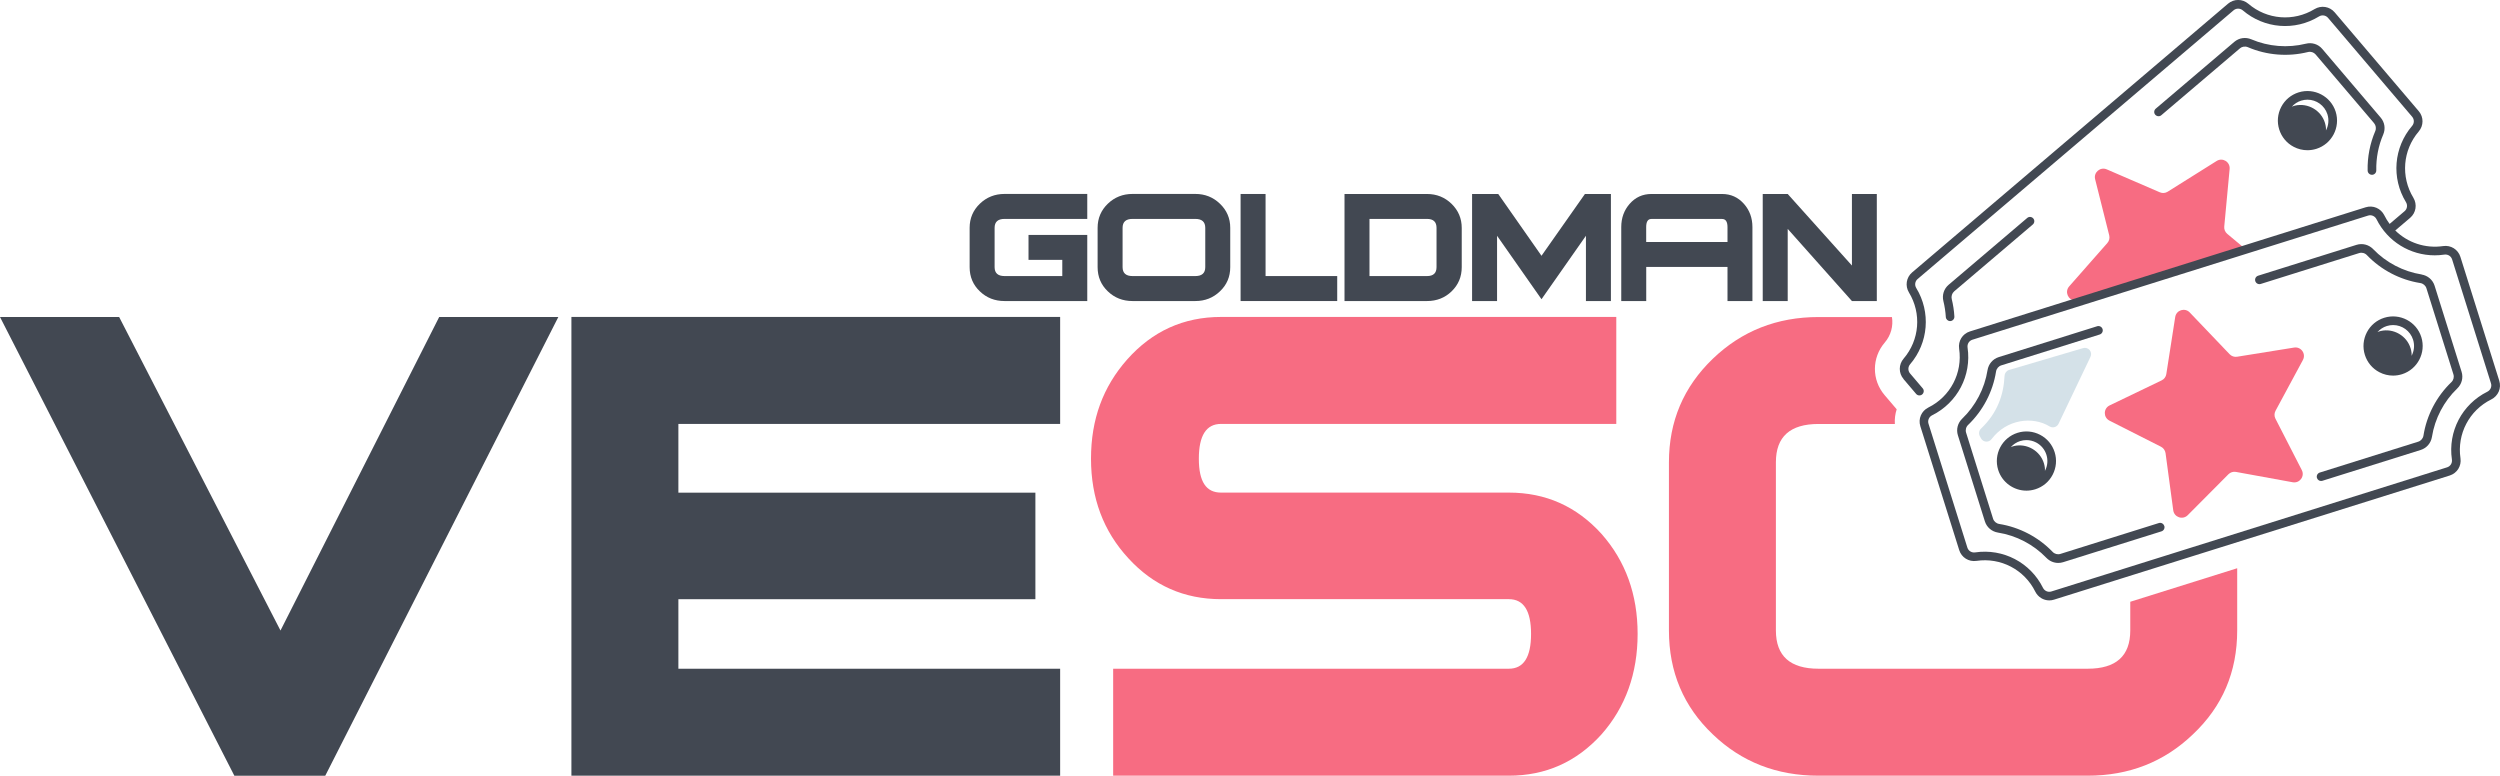 <?xml version="1.0" encoding="UTF-8"?>
<svg id="Layer_2" data-name="Layer 2" xmlns="http://www.w3.org/2000/svg" viewBox="0 0 548.51 170.2">
  <defs>
    <style>
      .cls-1 {
        fill: #d4e1e8;
      }

      .cls-1, .cls-2, .cls-3 {
        stroke-width: 0px;
      }

      .cls-2 {
        fill: #f76c82;
      }

      .cls-4 {
        isolation: isolate;
      }

      .cls-3 {
        fill: #424852;
      }
    </style>
  </defs>
  <g id="Layer_2-2" data-name="Layer 2">
    <path class="cls-3" d="m122.5,69.55l-51.14,100.65h-19.94L0,69.55h26.14l35.4,68.79,34.82-68.79s26.14,0,26.14,0Z"/>
    <path class="cls-3" d="m232.6,93.02h-83.76v15.07h78.33v23.37h-78.33v15.26h83.76v23.47h-107.23v-100.65h107.23v23.47h0Z"/>
    <path class="cls-2" d="m351.37,161.13c-5.47,6.04-12.24,9.06-20.32,9.06h-86.82v-23.47h86.82c3.24,0,4.87-2.54,4.87-7.63s-1.62-7.63-4.87-7.63h-63.16c-8.08,0-14.85-2.99-20.32-8.97-5.47-5.92-8.2-13.2-8.2-21.85s2.64-15.77,7.92-21.75c5.53-6.23,12.4-9.35,20.61-9.35h86.72v23.47h-86.72c-3.24,0-4.87,2.54-4.87,7.63s1.62,7.44,4.87,7.44h63.16c8.08,0,14.85,3.02,20.32,9.06,5.28,5.98,7.92,13.29,7.92,21.94s-2.64,16.06-7.92,22.04h0Z"/>
    <path class="cls-2" d="m490.85,124.67v13.66c0,9.1-3.24,16.69-9.73,22.8-6.3,6.04-14,9.06-23.09,9.06h-59.05c-9.16,0-16.89-3.02-23.18-9.06-6.43-6.11-9.63-13.71-9.63-22.8v-36.92c0-8.96,3.21-16.53,9.63-22.7,6.36-6.11,14.09-9.15,23.18-9.15h16.12c.32,1.97-.22,4.02-1.58,5.6-2.86,3.34-2.88,8.19-.03,11.53l2.65,3.11c-.33,1.02-.47,2.11-.4,3.22h-16.75c-6.24,0-9.35,2.8-9.35,8.39v36.92c0,5.6,3.12,8.39,9.35,8.39h59.05c6.24,0,9.35-2.79,9.35-8.39v-6.3l23.47-7.36h-.01Z"/>
    <path class="cls-1" d="m439.82,82.43c.03-.59.42-1.09.98-1.26l16.23-4.79c1.14-.34,2.15.84,1.63,1.91l-7.01,14.69c-.35.74-1.27,1-1.96.58-3.73-2.28-9.42-1.6-12.72,2.77-.61.81-1.84.74-2.33-.15-.09-.17-.18-.34-.26-.49-.3-.55-.18-1.23.27-1.66,3.55-3.39,4.96-7.33,5.16-11.59h0Z"/>
    <g>
      <path class="cls-2" d="m462.82,92.29l11.3,5.72c.55.28.92.81,1.01,1.41l1.69,12.55c.21,1.53,2.08,2.16,3.17,1.07l8.93-8.98c.43-.43,1.05-.63,1.65-.52l12.46,2.27c1.52.28,2.7-1.31,1.99-2.68l-5.78-11.27c-.28-.55-.27-1.19.02-1.73l6.01-11.15c.73-1.36-.41-2.97-1.94-2.72l-12.5,2.01c-.61.1-1.22-.11-1.64-.55l-8.75-9.16c-1.07-1.12-2.95-.53-3.19,1l-1.95,12.51c-.09.61-.48,1.13-1.03,1.39l-11.41,5.49c-1.39.67-1.41,2.64-.03,3.34h0Z"/>
      <path class="cls-2" d="m455.26,65.95l1.37.09,36.11-11.33-4.07-3.4c-.47-.39-.72-.99-.66-1.61l1.18-12.63c.14-1.54-1.54-2.58-2.85-1.75l-10.74,6.74c-.52.33-1.17.38-1.73.13l-11.64-5.03c-1.42-.61-2.93.67-2.55,2.17l3.09,12.3c.15.6,0,1.23-.41,1.69l-8.38,9.52c-1.02,1.16-.27,2.99,1.28,3.09v.02Z"/>
    </g>
    <path class="cls-3" d="m450.36,104.16c.8-1.54.96-3.29.44-4.95-.52-1.65-1.65-3.01-3.19-3.81-1.54-.8-3.29-.96-4.95-.44-3.41,1.07-5.32,4.72-4.25,8.14h0c.87,2.77,3.44,4.55,6.2,4.55.64,0,1.29-.1,1.94-.3,1.65-.52,3.01-1.65,3.81-3.19Zm-1.68-.88s-.01.02-.02.03c.02-.22.01-.45-.01-.67-.04-.32-.1-.65-.2-.97-.83-2.77-3.75-4.46-6.57-3.81-.02,0-.04,0-.06.02-.23.06-.44.13-.65.23.54-.6,1.23-1.08,2.06-1.34.45-.14.92-.21,1.38-.21.73,0,1.46.18,2.12.52,1.09.57,1.89,1.53,2.26,2.7s.26,2.42-.31,3.5Z"/>
    <path class="cls-3" d="m531.32,60.22c-4.03-.64-7.8-2.61-10.63-5.55-.95-.99-2.36-1.36-3.66-.95l-21.59,6.77c-.5.16-.78.69-.62,1.19s.69.78,1.19.62l21.59-6.77c.61-.19,1.27-.02,1.72.46,3.11,3.24,7.26,5.41,11.69,6.11.65.1,1.17.55,1.36,1.16l5.92,18.88c.19.61.02,1.27-.46,1.72-3.24,3.11-5.41,7.26-6.11,11.69-.1.65-.55,1.17-1.16,1.36l-21.59,6.77c-.5.16-.78.69-.62,1.19.13.4.5.66.9.66.09,0,.19-.01.28-.04l21.59-6.77c1.3-.41,2.24-1.51,2.46-2.87.64-4.03,2.61-7.8,5.55-10.62.99-.95,1.36-2.36.95-3.66l-5.92-18.88c-.41-1.3-1.51-2.24-2.87-2.46h.03Z"/>
    <path class="cls-3" d="m474.84,115.38c-.16-.5-.69-.78-1.19-.62l-21.59,6.77c-.61.19-1.27.02-1.72-.46-3.11-3.23-7.26-5.4-11.69-6.11-.65-.1-1.17-.55-1.36-1.15l-5.92-18.88c-.19-.61-.02-1.27.46-1.72,3.24-3.11,5.41-7.26,6.11-11.69.1-.65.55-1.17,1.16-1.36l21.59-6.77c.5-.16.78-.69.62-1.19s-.69-.78-1.19-.62l-21.59,6.77c-1.3.41-2.24,1.51-2.46,2.87-.64,4.03-2.61,7.8-5.55,10.63-.99.95-1.36,2.36-.95,3.66l5.92,18.88c.41,1.3,1.51,2.24,2.87,2.46,4.03.64,7.8,2.61,10.63,5.55.7.72,1.63,1.11,2.59,1.11.36,0,.72-.05,1.07-.16l21.59-6.77c.5-.16.78-.69.62-1.19h-.02Z"/>
    <path class="cls-3" d="m417.63,83.16l2.78,3.27c.19.22.45.33.72.33.22,0,.43-.07.61-.23.4-.34.45-.94.11-1.33l-2.78-3.27c-.49-.58-.48-1.42.01-2,4.04-4.71,4.58-11.44,1.35-16.74-.4-.65-.27-1.49.31-1.98L490.06,2.26c.58-.49,1.42-.48,2,0,4.71,4.04,11.44,4.59,16.74,1.35.65-.4,1.49-.27,1.98.31l18.46,21.7c.49.58.48,1.42-.01,2-4.04,4.71-4.59,11.44-1.35,16.74.4.65.27,1.49-.31,1.98l-3.28,2.79c-.44-.59-.83-1.22-1.16-1.89-.76-1.53-2.48-2.27-4.1-1.76l-86.83,27.24c-1.62.51-2.61,2.1-2.36,3.78.79,5.33-1.92,10.52-6.75,12.91-1.53.76-2.27,2.48-1.76,4.1l8.53,27.19c.51,1.62,2.1,2.61,3.78,2.36,5.33-.79,10.52,1.92,12.91,6.75.6,1.2,1.8,1.92,3.07,1.92.34,0,.69-.05,1.03-.16l86.83-27.24c1.62-.51,2.61-2.1,2.36-3.78-.79-5.33,1.92-10.52,6.75-12.91h0c1.53-.76,2.27-2.48,1.76-4.1l-8.53-27.19c-.51-1.62-2.1-2.61-3.78-2.36-3.93.58-7.79-.75-10.51-3.42l3.27-2.78c1.29-1.1,1.58-2.95.7-4.41-2.8-4.6-2.33-10.43,1.17-14.52,1.11-1.29,1.12-3.17.02-4.46l-18.46-21.7c-1.1-1.29-2.95-1.58-4.41-.7-4.6,2.8-10.43,2.33-14.52-1.17-1.29-1.11-3.17-1.12-4.46-.02l-69.31,58.96c-1.29,1.1-1.58,2.95-.7,4.4,2.8,4.6,2.33,10.43-1.17,14.52-1.11,1.29-1.12,3.17-.02,4.46h0Zm116.56-27.14c.7,0,1.4-.05,2.11-.16.76-.11,1.47.33,1.7,1.05l8.53,27.19c.23.72-.11,1.5-.79,1.84-5.56,2.76-8.69,8.74-7.78,14.89.11.76-.33,1.47-1.05,1.7l-86.83,27.24c-.72.23-1.5-.11-1.84-.79-2.76-5.56-8.74-8.69-14.89-7.78-.76.11-1.47-.33-1.7-1.05l-8.53-27.19c-.23-.72.11-1.5.79-1.84,5.56-2.76,8.69-8.74,7.78-14.88-.11-.76.33-1.47,1.05-1.7l86.83-27.24c.72-.23,1.5.11,1.84.79,2.44,4.92,7.41,7.93,12.77,7.93h0Z"/>
    <path class="cls-3" d="m491.44,10.61c.49-.41,1.16-.51,1.77-.25,4.13,1.77,8.8,2.14,13.15,1.06.64-.16,1.29.05,1.7.53l12.82,15.07c.41.49.51,1.16.26,1.75-1.16,2.71-1.74,5.7-1.67,8.65.01.52.43.93.95.93h.02c.52,0,.94-.45.93-.97-.06-2.69.46-5.41,1.52-7.86.54-1.26.33-2.68-.56-3.72l-12.82-15.07c-.88-1.04-2.26-1.48-3.6-1.14-3.96.98-8.2.64-11.95-.96-1.27-.54-2.7-.33-3.74.55l-17.24,14.66c-.4.34-.45.94-.11,1.33s.94.45,1.33.11l17.24-14.66h0Z"/>
    <path class="cls-3" d="m428.23,65.62c-.16-.63.05-1.28.53-1.7l17.24-14.66c.4-.34.45-.94.11-1.33-.34-.4-.94-.45-1.33-.11l-17.24,14.66c-1.04.88-1.48,2.26-1.15,3.59.28,1.14.46,2.31.53,3.49.03.5.45.89.94.89h.05c.52-.03.92-.48.89-1-.07-1.29-.27-2.58-.58-3.84h0Z"/>
    <path class="cls-3" d="m500.51,23.46c-.8,1.54-.96,3.29-.44,4.95.52,1.65,1.65,3.01,3.19,3.81.94.49,1.96.74,3,.74.65,0,1.31-.1,1.95-.3,3.41-1.07,5.32-4.72,4.25-8.14-1.07-3.41-4.72-5.32-8.14-4.25-1.65.52-3.01,1.65-3.81,3.19Zm9.81,5.16c.02-.22.01-.44-.01-.67-.04-.32-.1-.65-.2-.97-.83-2.77-3.75-4.46-6.57-3.81-.02,0-.04,0-.06.02-.23.06-.45.13-.65.23.55-.62,1.25-1.09,2.06-1.34.46-.14.92-.21,1.37-.21,1.96,0,3.77,1.26,4.39,3.22.38,1.22.23,2.48-.33,3.53Z"/>
    <path class="cls-3" d="m519.3,72.91c-.8,1.54-.96,3.29-.44,4.95.52,1.65,1.65,3.01,3.19,3.81.94.49,1.97.74,3,.74.65,0,1.31-.1,1.95-.3,3.41-1.07,5.32-4.72,4.25-8.14-1.07-3.41-4.72-5.32-8.14-4.25-1.65.52-3.01,1.65-3.81,3.19Zm9.81,5.16c.02-.22.01-.44-.01-.67-.04-.32-.1-.65-.2-.97-.83-2.77-3.75-4.46-6.57-3.81-.02,0-.04,0-.06.02-.23.06-.45.13-.65.23.55-.62,1.25-1.09,2.06-1.34.46-.14.92-.21,1.37-.21,1.96,0,3.77,1.26,4.39,3.22.38,1.22.23,2.48-.33,3.53h0Z"/>
    <g class="cls-4">
      <g class="cls-4">
        <path class="cls-3" d="m238.55,66.05h-18.15c-2.14,0-3.94-.71-5.41-2.12-1.5-1.42-2.25-3.2-2.25-5.32v-8.62c0-2.09.75-3.86,2.25-5.3,1.48-1.42,3.29-2.14,5.41-2.14h18.15v5.48h-18.15c-1.46,0-2.18.65-2.18,1.96v8.62c0,1.31.73,1.96,2.18,1.96h12.67v-3.56h-7.41v-5.46h12.89v14.5Z"/>
        <path class="cls-3" d="m269.92,58.61c0,2.12-.76,3.9-2.27,5.32-1.47,1.41-3.27,2.12-5.39,2.12h-13.78c-2.14,0-3.94-.71-5.41-2.12-1.5-1.42-2.25-3.2-2.25-5.32v-8.62c0-2.09.75-3.86,2.25-5.3,1.48-1.42,3.29-2.14,5.41-2.14h13.78c2.11,0,3.9.71,5.39,2.14,1.51,1.44,2.27,3.21,2.27,5.3v8.62Zm-5.48-8.62c0-1.31-.73-1.96-2.18-1.96h-13.78c-1.46,0-2.18.65-2.18,1.96v8.62c0,1.31.73,1.96,2.18,1.96h13.78c1.45,0,2.18-.65,2.18-1.96v-8.62Z"/>
        <path class="cls-3" d="m293.39,66.05h-21.2v-23.49h5.48v18.01h15.72v5.48Z"/>
        <path class="cls-3" d="m320.71,58.61c0,2.11-.74,3.88-2.23,5.32-1.46,1.41-3.25,2.12-5.39,2.12h-18.1v-23.49h18.1c2.11,0,3.9.72,5.39,2.16,1.48,1.45,2.23,3.21,2.23,5.28v8.62Zm-20.24-10.58v12.54h12.62c1.4,0,2.09-.65,2.09-1.96v-8.62c0-1.31-.7-1.96-2.09-1.96h-12.62Z"/>
        <path class="cls-3" d="m353.44,66.05h-5.48v-14.32l-9.75,13.92-9.75-13.92v14.32h-5.48v-23.49h5.74l9.49,13.56,9.53-13.56h5.7v23.49Z"/>
        <path class="cls-3" d="m384.48,66.05h-5.46v-7.48h-17.83v7.48h-5.48v-16.23c0-1.99.61-3.68,1.83-5.08,1.26-1.45,2.86-2.18,4.79-2.18h15.5c1.93,0,3.53.73,4.81,2.18,1.23,1.4,1.85,3.09,1.85,5.08v16.23Zm-23.29-12.96h17.83v-3.27c0-1.19-.4-1.78-1.2-1.78h-15.5c-.76,0-1.14.59-1.14,1.78v3.27Z"/>
        <path class="cls-3" d="m411.78,66.05h-5.46l-14.09-15.83v15.83h-5.48v-23.49h5.48l14.09,15.7v-15.7h5.46v23.49Z"/>
      </g>
    </g>
  </g>
</svg>